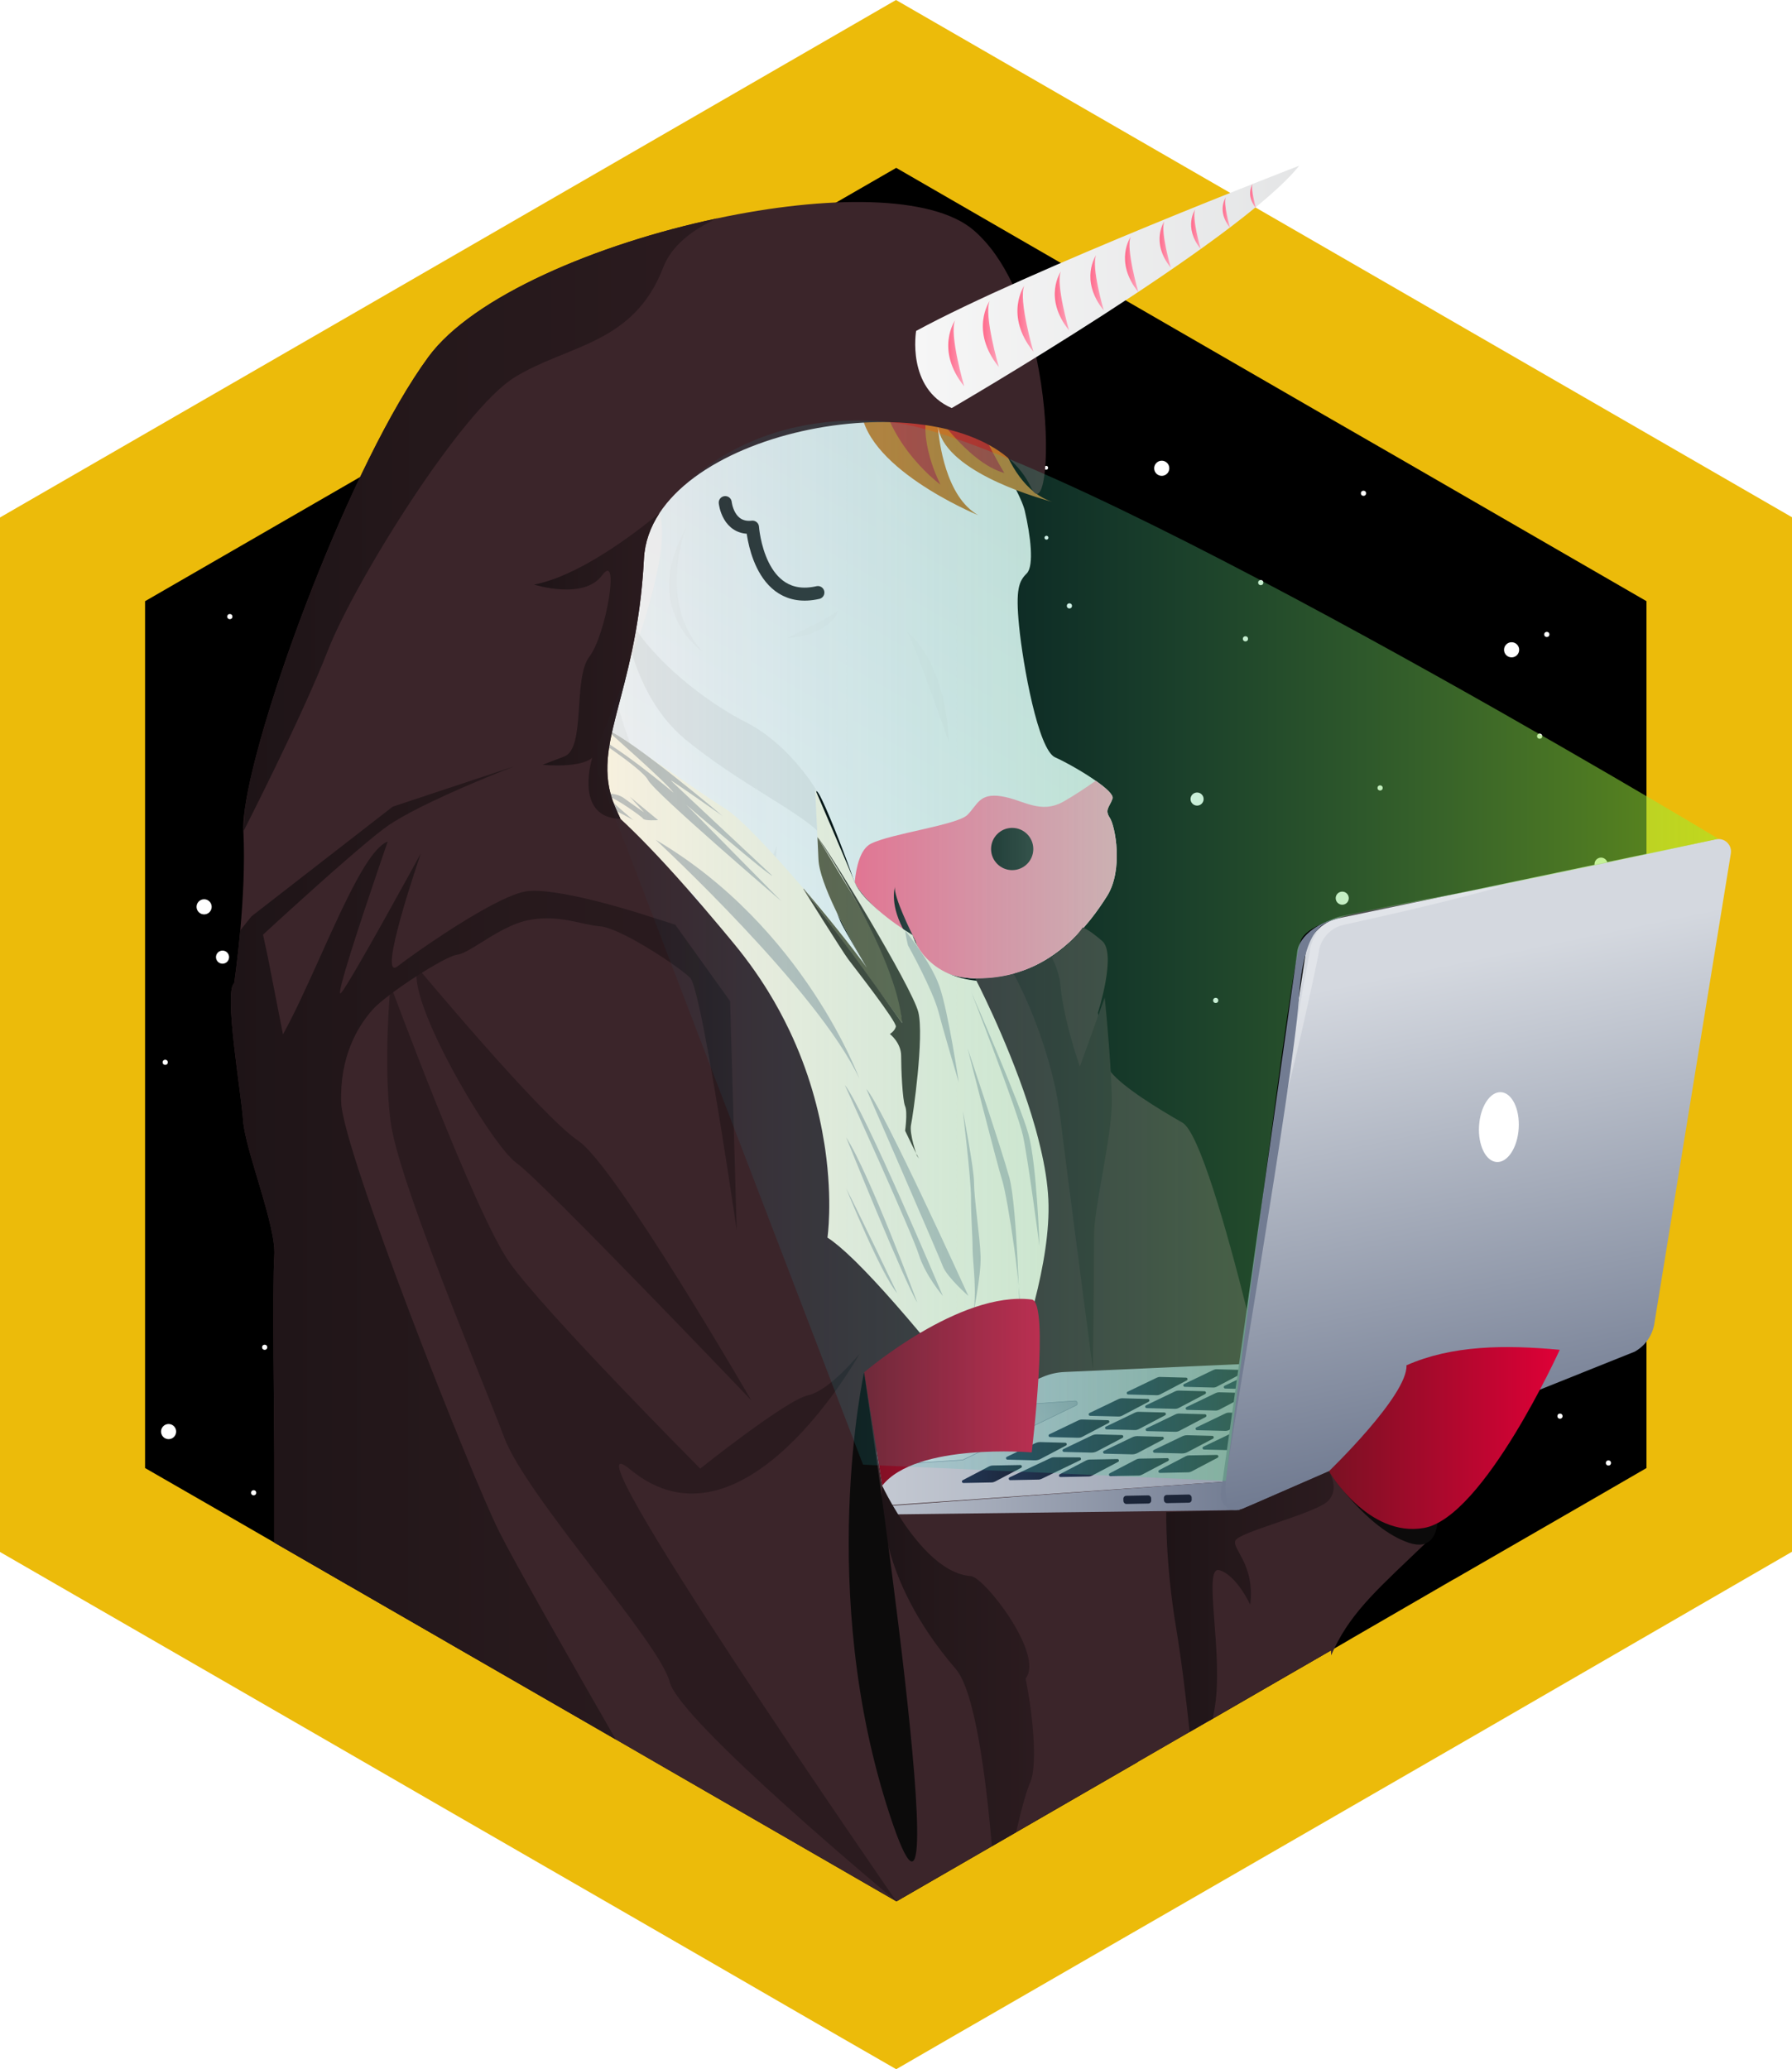 <?xml version="1.0" encoding="UTF-8"?>
<svg xmlns="http://www.w3.org/2000/svg" width="826.4" height="954.1" xmlns:xlink="http://www.w3.org/1999/xlink" viewBox="0 0 826.4 954.1">
  <defs>
    <style>
      .cls-1 {
        fill: url(#linear-gradient-14);
        stroke: #727c92;
        stroke-miterlimit: 10;
        stroke-width: .21px;
      }

      .cls-2 {
        fill: url(#linear-gradient);
      }

      .cls-2, .cls-3, .cls-4, .cls-5, .cls-6, .cls-7, .cls-8, .cls-9, .cls-10, .cls-11, .cls-12, .cls-13, .cls-14, .cls-15, .cls-16, .cls-17, .cls-18, .cls-19, .cls-20, .cls-21, .cls-22, .cls-23, .cls-24, .cls-25, .cls-26, .cls-27, .cls-28, .cls-29, .cls-30, .cls-31, .cls-32, .cls-33, .cls-34, .cls-35, .cls-36, .cls-37, .cls-38, .cls-39, .cls-40, .cls-41, .cls-42, .cls-43, .cls-44, .cls-45, .cls-46, .cls-47, .cls-48, .cls-49, .cls-50, .cls-51, .cls-52, .cls-53, .cls-54, .cls-55, .cls-56, .cls-57, .cls-58, .cls-59, .cls-60, .cls-61, .cls-62, .cls-63, .cls-64, .cls-65, .cls-66, .cls-67, .cls-68, .cls-69, .cls-70, .cls-71, .cls-72, .cls-73, .cls-74, .cls-75 {
        stroke-width: 0px;
      }

      .cls-3 {
        filter: url(#outer-glow-1);
      }

      .cls-3, .cls-72 {
        fill: #fff;
      }

      .cls-4 {
        fill: url(#linear-gradient-38);
      }

      .cls-5 {
        fill: url(#linear-gradient-33);
      }

      .cls-6 {
        fill: url(#linear-gradient-29);
      }

      .cls-7 {
        fill: url(#linear-gradient-32);
      }

      .cls-8 {
        fill: url(#linear-gradient-30);
      }

      .cls-9 {
        fill: url(#linear-gradient-31);
      }

      .cls-10 {
        fill: url(#linear-gradient-36);
      }

      .cls-11 {
        fill: url(#linear-gradient-39);
      }

      .cls-12 {
        fill: url(#linear-gradient-34);
      }

      .cls-13 {
        fill: url(#linear-gradient-37);
      }

      .cls-14 {
        fill: url(#linear-gradient-35);
      }

      .cls-15 {
        fill: url(#linear-gradient-28);
      }

      .cls-16 {
        fill: url(#linear-gradient-25);
      }

      .cls-17 {
        fill: url(#linear-gradient-11);
      }

      .cls-18 {
        fill: url(#linear-gradient-12);
      }

      .cls-19 {
        fill: url(#linear-gradient-13);
      }

      .cls-20 {
        fill: url(#linear-gradient-10);
      }

      .cls-21 {
        fill: url(#linear-gradient-17);
      }

      .cls-22 {
        fill: url(#linear-gradient-16);
      }

      .cls-23 {
        fill: url(#linear-gradient-19);
      }

      .cls-24 {
        fill: url(#linear-gradient-15);
      }

      .cls-25 {
        fill: url(#linear-gradient-23);
      }

      .cls-26 {
        fill: url(#linear-gradient-21);
      }

      .cls-27 {
        fill: url(#linear-gradient-18);
      }

      .cls-28 {
        fill: url(#linear-gradient-22);
      }

      .cls-29 {
        fill: url(#linear-gradient-20);
      }

      .cls-30 {
        fill: url(#linear-gradient-27);
      }

      .cls-31 {
        fill: url(#linear-gradient-24);
      }

      .cls-32 {
        fill: url(#linear-gradient-26);
      }

      .cls-33 {
        fill: url(#linear-gradient-45);
      }

      .cls-34 {
        fill: url(#linear-gradient-46);
      }

      .cls-35 {
        fill: url(#linear-gradient-44);
      }

      .cls-36 {
        fill: url(#linear-gradient-48);
      }

      .cls-37 {
        fill: url(#linear-gradient-49);
      }

      .cls-38 {
        fill: url(#linear-gradient-47);
      }

      .cls-39 {
        fill: url(#linear-gradient-42);
      }

      .cls-40 {
        fill: url(#linear-gradient-43);
      }

      .cls-41 {
        fill: url(#linear-gradient-40);
      }

      .cls-42 {
        fill: url(#linear-gradient-41);
      }

      .cls-43 {
        fill: url(#linear-gradient-59);
      }

      .cls-44 {
        fill: url(#linear-gradient-57);
      }

      .cls-45 {
        fill: url(#linear-gradient-58);
      }

      .cls-46 {
        fill: url(#linear-gradient-55);
      }

      .cls-47 {
        fill: url(#linear-gradient-56);
      }

      .cls-48 {
        fill: url(#linear-gradient-53);
      }

      .cls-49 {
        fill: url(#linear-gradient-51);
      }

      .cls-50 {
        fill: url(#linear-gradient-52);
      }

      .cls-51 {
        fill: url(#linear-gradient-50);
      }

      .cls-52 {
        fill: url(#linear-gradient-54);
      }

      .cls-53 {
        fill: #151c2b;
        mix-blend-mode: overlay;
      }

      .cls-76 {
        opacity: .3;
      }

      .cls-54 {
        fill: url(#linear-gradient-4);
      }

      .cls-55 {
        fill: url(#linear-gradient-2);
      }

      .cls-56 {
        fill: url(#linear-gradient-3);
      }

      .cls-57 {
        fill: url(#linear-gradient-8);
      }

      .cls-58 {
        fill: url(#linear-gradient-9);
      }

      .cls-59 {
        fill: url(#linear-gradient-7);
      }

      .cls-60 {
        fill: url(#linear-gradient-5);
      }

      .cls-61 {
        fill: url(#linear-gradient-6);
      }

      .cls-77 {
        isolation: isolate;
      }

      .cls-63 {
        fill: #f9f1de;
      }

      .cls-64 {
        fill: #727c92;
      }

      .cls-65 {
        fill: #2b1b1f;
      }

      .cls-66 {
        fill: #635c42;
      }

      .cls-67 {
        fill: #3b252a;
      }

      .cls-68 {
        fill: #1c2538;
      }

      .cls-69 {
        fill: #423a2c;
      }

      .cls-70 {
        fill: #0c0b0b;
      }

      .cls-71 {
        fill: #bfbfba;
      }

      .cls-73 {
        fill: #e8e8e8;
      }

      .cls-74 {
        fill: #e2e2e2;
      }

      .cls-75 {
        fill: #ecbb0a;
      }

      .cls-78 {
        fill: none;
        stroke: #303030;
        stroke-linecap: round;
        stroke-linejoin: round;
        stroke-width: 6px;
      }
    </style>
    <linearGradient id="linear-gradient" x1="285.33" y1="495.4" x2="460.18" y2="192.55" gradientUnits="userSpaceOnUse">
      <stop offset="0" stop-color="#f6f6f6"/>
      <stop offset="1" stop-color="#e4e5e6"/>
    </linearGradient>
    <linearGradient id="linear-gradient-2" x1="394.15" y1="405.59" x2="515.02" y2="405.59" gradientUnits="userSpaceOnUse">
      <stop offset="0" stop-color="#ff6a8b"/>
      <stop offset="1" stop-color="#fca7be"/>
    </linearGradient>
    <linearGradient id="linear-gradient-3" x1="457.05" y1="391.47" x2="476.52" y2="391.47" gradientUnits="userSpaceOnUse">
      <stop offset="0" stop-color="#1b1b1b"/>
      <stop offset="1" stop-color="#303030"/>
    </linearGradient>
    <linearGradient id="linear-gradient-4" x1="412.23" y1="421.15" x2="421.99" y2="421.15" xlink:href="#linear-gradient-3"/>
    <linearGradient id="linear-gradient-5" x1="116.44" y1="365.61" x2="485.29" y2="365.61" gradientUnits="userSpaceOnUse">
      <stop offset="0" stop-color="#ff9733"/>
      <stop offset="1" stop-color="#b77027"/>
    </linearGradient>
    <linearGradient id="linear-gradient-6" x1="244.25" y1="163.74" x2="463.13" y2="163.74" gradientUnits="userSpaceOnUse">
      <stop offset="0" stop-color="#ff5046"/>
      <stop offset="1" stop-color="#a53530"/>
    </linearGradient>
    <linearGradient id="linear-gradient-7" x1="266.26" y1="554.65" x2="484.44" y2="554.65" gradientUnits="userSpaceOnUse">
      <stop offset="0" stop-color="#d27dd7"/>
      <stop offset="1" stop-color="#966490"/>
    </linearGradient>
    <linearGradient id="linear-gradient-8" x1="161.63" y1="533.16" x2="371.68" y2="533.16" gradientUnits="userSpaceOnUse">
      <stop offset="0" stop-color="#366189"/>
      <stop offset="1" stop-color="#274a6a"/>
    </linearGradient>
    <linearGradient id="linear-gradient-9" x1="116.44" y1="467.56" x2="293.08" y2="467.56" gradientUnits="userSpaceOnUse">
      <stop offset="0" stop-color="#8ffbd6"/>
      <stop offset="1" stop-color="#65a29c"/>
    </linearGradient>
    <linearGradient id="linear-gradient-10" x1="117.93" y1="378.71" x2="237.14" y2="378.71" gradientUnits="userSpaceOnUse">
      <stop offset="0" stop-color="#74eb5b"/>
      <stop offset="1" stop-color="#70a546"/>
    </linearGradient>
    <linearGradient id="linear-gradient-11" x1="116.9" y1="262" x2="378.49" y2="262" gradientUnits="userSpaceOnUse">
      <stop offset="0" stop-color="#feed42"/>
      <stop offset="1" stop-color="#d6a53a"/>
    </linearGradient>
    <linearGradient id="linear-gradient-12" x1="342.36" y1="660.48" x2="719.3" y2="660.48" gradientUnits="userSpaceOnUse">
      <stop offset="0" stop-color="#d4d8df"/>
      <stop offset="1" stop-color="#727c92"/>
    </linearGradient>
    <linearGradient id="linear-gradient-13" x1="343.96" y1="690.94" x2="571.72" y2="690.94" xlink:href="#linear-gradient-12"/>
    <linearGradient id="linear-gradient-14" x1="520.65" y1="620.91" x2="427.47" y2="673.68" gradientUnits="userSpaceOnUse">
      <stop offset="0" stop-color="#727c92"/>
      <stop offset="1" stop-color="#d4d8df"/>
    </linearGradient>
    <linearGradient id="linear-gradient-15" x1="444.52" y1="681.21" x2="471.8" y2="681.21" gradientTransform="translate(36.06 -55.99) rotate(2.91) scale(1 1.05)" gradientUnits="userSpaceOnUse">
      <stop offset="0" stop-color="#223654"/>
      <stop offset="1" stop-color="#1c2538"/>
    </linearGradient>
    <linearGradient id="linear-gradient-16" x1="464.29" y1="670.19" x2="491.95" y2="670.19" xlink:href="#linear-gradient-15"/>
    <linearGradient id="linear-gradient-17" x1="483.37" y1="659.32" x2="511.03" y2="659.32" xlink:href="#linear-gradient-15"/>
    <linearGradient id="linear-gradient-18" x1="501.33" y1="649.08" x2="528.99" y2="649.08" xlink:href="#linear-gradient-15"/>
    <linearGradient id="linear-gradient-19" x1="518.38" y1="638.86" x2="546.04" y2="638.86" xlink:href="#linear-gradient-15"/>
    <linearGradient id="linear-gradient-20" x1="466.02" y1="677.73" x2="498.85" y2="677.73" xlink:href="#linear-gradient-15"/>
    <linearGradient id="linear-gradient-21" x1="490.14" y1="665.53" x2="517.81" y2="665.53" xlink:href="#linear-gradient-15"/>
    <linearGradient id="linear-gradient-22" x1="509.23" y1="654.67" x2="536.89" y2="654.67" xlink:href="#linear-gradient-15"/>
    <linearGradient id="linear-gradient-23" x1="527.18" y1="644.43" x2="554.85" y2="644.43" xlink:href="#linear-gradient-15"/>
    <linearGradient id="linear-gradient-24" x1="544.23" y1="634.21" x2="571.9" y2="634.21" xlink:href="#linear-gradient-15"/>
    <linearGradient id="linear-gradient-25" x1="489.08" y1="676.42" x2="516.35" y2="676.42" xlink:href="#linear-gradient-15"/>
    <linearGradient id="linear-gradient-26" x1="508.85" y1="665.39" x2="536.51" y2="665.39" xlink:href="#linear-gradient-15"/>
    <linearGradient id="linear-gradient-27" x1="527.93" y1="654.52" x2="555.59" y2="654.52" xlink:href="#linear-gradient-15"/>
    <linearGradient id="linear-gradient-28" x1="545.88" y1="644.29" x2="573.55" y2="644.29" xlink:href="#linear-gradient-15"/>
    <linearGradient id="linear-gradient-29" x1="562.93" y1="634.06" x2="590.6" y2="634.06" xlink:href="#linear-gradient-15"/>
    <linearGradient id="linear-gradient-30" x1="512.06" y1="674.91" x2="539.33" y2="674.91" xlink:href="#linear-gradient-15"/>
    <linearGradient id="linear-gradient-31" x1="531.82" y1="663.88" x2="559.49" y2="663.88" xlink:href="#linear-gradient-15"/>
    <linearGradient id="linear-gradient-32" x1="550.91" y1="653.01" x2="578.57" y2="653.01" xlink:href="#linear-gradient-15"/>
    <linearGradient id="linear-gradient-33" x1="568.86" y1="642.77" x2="596.52" y2="642.77" xlink:href="#linear-gradient-15"/>
    <linearGradient id="linear-gradient-34" x1="585.91" y1="632.55" x2="613.58" y2="632.55" xlink:href="#linear-gradient-15"/>
    <linearGradient id="linear-gradient-35" x1="534.8" y1="672.38" x2="562.07" y2="672.38" xlink:href="#linear-gradient-15"/>
    <linearGradient id="linear-gradient-36" x1="554.56" y1="661.35" x2="582.22" y2="661.35" xlink:href="#linear-gradient-15"/>
    <linearGradient id="linear-gradient-37" x1="573.65" y1="650.48" x2="601.31" y2="650.48" xlink:href="#linear-gradient-15"/>
    <linearGradient id="linear-gradient-38" x1="591.6" y1="640.25" x2="619.26" y2="640.25" xlink:href="#linear-gradient-15"/>
    <linearGradient id="linear-gradient-39" x1="608.65" y1="630.02" x2="636.31" y2="630.02" xlink:href="#linear-gradient-15"/>
    <linearGradient id="linear-gradient-40" x1="9854.56" y1="661.23" x2="9880.41" y2="438.21" gradientTransform="translate(10464.14 -865.8) rotate(174.92) scale(1 -1)" xlink:href="#linear-gradient-14"/>
    <filter id="outer-glow-1" filterUnits="userSpaceOnUse">
      <feOffset dx="0" dy="0"/>
      <feGaussianBlur result="blur" stdDeviation=".85"/>
      <feFlood flood-color="#fffefd" flood-opacity=".75"/>
      <feComposite in2="blur" operator="in"/>
      <feComposite in="SourceGraphic"/>
    </filter>
    <linearGradient id="linear-gradient-41" x1="398.47" y1="641.96" x2="479.49" y2="641.96" gradientUnits="userSpaceOnUse">
      <stop offset="0" stop-color="#7a1123"/>
      <stop offset="1" stop-color="#df0037"/>
    </linearGradient>
    <linearGradient id="linear-gradient-42" x1="612.82" y1="663.06" x2="719.3" y2="663.06" xlink:href="#linear-gradient-41"/>
    <linearGradient id="linear-gradient-43" x1="406.55" y1="768.15" x2="476.84" y2="768.15" gradientUnits="userSpaceOnUse">
      <stop offset="0" stop-color="#1e1417"/>
      <stop offset=".4" stop-color="#25181b"/>
      <stop offset="1" stop-color="#2b1b1f"/>
    </linearGradient>
    <linearGradient id="linear-gradient-44" x1="106.44" y1="577.7" x2="339.77" y2="577.7" xlink:href="#linear-gradient-43"/>
    <linearGradient id="linear-gradient-45" x1="537.83" y1="738.49" x2="615.04" y2="738.49" xlink:href="#linear-gradient-43"/>
    <linearGradient id="linear-gradient-46" x1="112.24" y1="242.03" x2="330.72" y2="242.03" xlink:href="#linear-gradient-43"/>
    <linearGradient id="linear-gradient-47" x1="246.32" y1="307.12" x2="304.06" y2="307.12" xlink:href="#linear-gradient-43"/>
    <linearGradient id="linear-gradient-48" x1="422.06" y1="132.28" x2="599.16" y2="132.28" xlink:href="#linear-gradient"/>
    <linearGradient id="linear-gradient-49" x1="437.3" y1="162.9" x2="444.68" y2="162.9" xlink:href="#linear-gradient-2"/>
    <linearGradient id="linear-gradient-50" x1="453.25" y1="153.98" x2="460.63" y2="153.98" xlink:href="#linear-gradient-2"/>
    <linearGradient id="linear-gradient-51" x1="469.21" y1="146.94" x2="476.58" y2="146.94" xlink:href="#linear-gradient-2"/>
    <linearGradient id="linear-gradient-52" x1="486.43" y1="138.73" x2="493.01" y2="138.73" xlink:href="#linear-gradient-2"/>
    <linearGradient id="linear-gradient-53" x1="502.85" y1="130.39" x2="509.02" y2="130.39" xlink:href="#linear-gradient-2"/>
    <linearGradient id="linear-gradient-54" x1="518.8" y1="121.94" x2="524.98" y2="121.94" xlink:href="#linear-gradient-2"/>
    <linearGradient id="linear-gradient-55" x1="534.75" y1="112.72" x2="539.95" y2="112.72" xlink:href="#linear-gradient-2"/>
    <linearGradient id="linear-gradient-56" x1="549.3" y1="105.65" x2="553.73" y2="105.65" xlink:href="#linear-gradient-2"/>
    <linearGradient id="linear-gradient-57" x1="563.85" y1="97.99" x2="567.26" y2="97.99" xlink:href="#linear-gradient-2"/>
    <linearGradient id="linear-gradient-58" x1="576.51" y1="90.41" x2="579.24" y2="90.41" xlink:href="#linear-gradient-2"/>
    <linearGradient id="linear-gradient-59" x1="273.12" y1="438.38" x2="792.41" y2="438.38" gradientUnits="userSpaceOnUse">
      <stop offset="0" stop-color="#02adef" stop-opacity="0"/>
      <stop offset="1" stop-color="#a3ea2a" stop-opacity=".6"/>
    </linearGradient>
  </defs>
  <g class="cls-77">
    <g id="badge">
      <g id="Layer_1" data-name="Layer 1">
        <g id="Layer_4" data-name="Layer 4">
          <polygon class="cls-62" points="426.55 45.7 35.15 250.9 35.15 676.7 417.55 906.7 791.25 686.3 782.25 257.9 426.55 45.7"/>
        </g>
      </g>
      <path class="cls-75" d="M652.8,738.4c1.2,2.3,2.2,3.6,2.9,4.4,5.1-2.8,10.3-9.1,12.7-12.1.7-.8,1.3-1.7,2-2.5l-17.6,10.2ZM518.3,821.9c-.8,1.3-1.7,2.7-2.5,4.1,3,1,5.6,3.3,6.9,6.5.7,1.5,1,3.1,1,4.7,3.6-5.8,7.8-11,12.9-15.8,7.4-8.7,14.3-18.5,20.9-28l-32.9,19c-2,3-4.2,6.1-6.3,9.5ZM305.9,814.8l-32.8-19c6.1,8.7,12.4,17.6,19.2,25.5,2.7,2.5,5.2,5.2,7.4,8l6.2,3.7c.1-.2.2-.4.2-.6,1.3-3.1,3.9-5.4,6.9-6.5-.8-1.4-1.6-2.8-2.5-4.1-1.5-2.4-3-4.7-4.6-7ZM173.3,742.9c.6-.7,1.3-1.7,2.2-3.3l-14.8-8.5c2.5,2.9,7.7,9.1,12.6,11.8ZM664.6,145.1l-5.5-3.2L413.2,0l-244.1,141-5.2,3L0,238.6v477l148.9,85.9,62.5,36.1,77.7,44.8,37.6,21.7,31.3,18.1,30.1,17.4,25.2,14.5,26.1-15.1,31.4-18.1,31.7-18.3,38-21.9,79.4-45.8,61.5-35.5,145-83.9V238.5l-161.8-93.4ZM652.8,738.4l-29.2,16.9-2.7,1.6-63.2,36.5-32.9,19-109.1,63-1.9,1.1-.4.2-107.3-61.9-32.8-19-65.9-37.9-2.7-1.6-29.2-16.8-14.8-8.5-62-35.8-31.8-18.3v-399.7l113.8-65.7,36.3-20.9,196.3-113.2,197.9,114.3,36.3,20.9,111.8,64.6v399.7l-27.3,15.8-61.7,35.6-17.5,10.1ZM160.8,731c2.5,3,7.6,9.2,12.5,11.8.6-.7,1.3-1.7,2.2-3.3l-14.7-8.5ZM310.6,821.9c-1.6-2.5-3.1-4.8-4.7-7.1l-32.8-19c6.1,8.7,12.4,17.6,19.2,25.5,2.7,2.5,5.2,5.2,7.4,8l6.2,3.7c.1-.2.2-.4.2-.6,1.3-3.1,3.9-5.4,6.9-6.5-.7-1.3-1.6-2.7-2.4-4ZM524.7,812.4c-2.1,3-4.2,6.2-6.4,9.5-.8,1.3-1.7,2.7-2.5,4.1,3,1,5.6,3.3,6.9,6.5.7,1.5,1,3.1,1,4.7,3.6-5.8,7.8-11,12.9-15.8,7.4-8.7,14.3-18.5,20.9-28l-32.8,19ZM652.8,738.4c1.2,2.3,2.2,3.6,2.9,4.4,5.1-2.8,10.3-9.1,12.7-12.1.7-.8,1.3-1.7,2-2.5l-17.6,10.2Z"/>
      <circle class="cls-72" cx="535.75" cy="215.92" r="3.49"/>
      <circle class="cls-72" cx="697.09" cy="299.62" r="3.49"/>
      <circle class="cls-72" cx="77.75" cy="660.09" r="3.49"/>
      <circle class="cls-72" cx="552.05" cy="368.44" r="3.02"/>
      <circle class="cls-72" cx="618.99" cy="414.14" r="3.02"/>
      <circle class="cls-72" cx="639.39" cy="683.97" r="3.02"/>
      <circle class="cls-72" cx="738.34" cy="398.45" r="3.02"/>
      <circle class="cls-72" cx="102.62" cy="441.33" r="3.02"/>
      <circle class="cls-72" cx="94.13" cy="418.13" r="3.49"/>
      <circle class="cls-72" cx="493.17" cy="279.37" r="1.19"/>
      <circle class="cls-72" cx="719.4" cy="652.98" r="1.19"/>
      <circle class="cls-72" cx="710.03" cy="339.45" r="1.19"/>
      <circle class="cls-72" cx="581.4" cy="268.63" r="1.19"/>
      <circle class="cls-72" cx="481.32" cy="134.89" r="1.19"/>
      <circle class="cls-72" cx="636.45" cy="363.31" r="1.19"/>
      <circle class="cls-72" cx="628.78" cy="227.45" r="1.19"/>
      <circle class="cls-72" cx="76.19" cy="489.82" r="1.19"/>
      <circle class="cls-72" cx="713.33" cy="292.54" r="1.19"/>
      <circle class="cls-72" cx="574.35" cy="294.56" r="1.19"/>
      <circle class="cls-72" cx="105.99" cy="284.31" r="1.19"/>
      <circle class="cls-72" cx="116.97" cy="688.3" r="1.19"/>
      <circle class="cls-72" cx="560.64" cy="461.29" r="1.19"/>
      <circle class="cls-72" cx="741.74" cy="674.56" r="1.19"/>
      <circle class="cls-72" cx="122.06" cy="621.22" r="1.19"/>
      <circle class="cls-72" cx="482.59" cy="247.94" r=".89"/>
      <circle class="cls-72" cx="482.46" cy="215.7" r=".89"/>
    </g>
    <g id="unicorn">
      <g>
        <path class="cls-2" d="M510.53,413.16c-7.6,12.03-26.46,38.89-60.78,37.99-24.06-.64-27.57-17.54-27.57-17.54,0,0-22.19-15.41-27.86-26.51-.06-.13-.12-.24-.17-.35-.3-.62-.55-1.22-.75-1.82-2.74-8.22-10.09-27.31-14.21-35.89-.35-.72-.67-1.36-.96-1.92-.01-.02-.02-.04-.04-.07-.4-.75-.75-1.34-1.05-1.74-.01-.02-.02-.05-.04-.07-.44-.58-.72-.69-.8-.2-.25,1.52.51,9.53,1.96,19.44,2.17,14.86,5.89,34,10.07,41.97,6.97,13.3,53.19,86.74,51.92,106.37,0,0-151.95,12.03-203.23-94.34-51.29-106.36-12.67-143.72-12.67-143.72,0,0,63.34-104.67,83.58-115.23,14.56-7.59,36.72-13.93,36.72-13.93,0,0,47.45-8.83,72.81,2.54,25.35,11.36,52.52,56.05,55.14,67.42,2.63,11.36,4.38,25.35.88,28.85s-5.25,6.99-3.5,24.48c1.75,17.48,8.74,56.83,16.61,60.32,4.41,1.96,12.6,6.5,18.71,10.79,4.8,3.35,8.32,6.54,7.76,8.21-1.27,3.79-3.8,5.06-1.27,8.86,2.54,3.8,6.34,24.06-1.26,36.09Z"/>
        <g>
          <path class="cls-74" d="M378.26,384.48c-8.79-9.89-37.14-23.01-62.06-43.44-28.87-23.67-30.02-68.72-30.02-68.72.57,18.48,30.6,46.78,57.74,60.64,17.3,8.83,28.76,25.12,33.18,32.28-.44-.58-.72-.69-.8-.2-.25,1.52.51,9.53,1.96,19.44Z"/>
          <path class="cls-73" d="M319.75,439.94s29.68-24.95,38.44-49.91c0,0,1.35,36.42-38.44,49.91Z"/>
          <path class="cls-73" d="M298.56,453.94s35.03.73,62.03-26.27c0,0-17.52,35.76-62.03,26.27Z"/>
          <path class="cls-73" d="M274.23,286.42s13.96,56.49,22.85,71.72c0,0-31.73-20.31-22.85-71.72Z"/>
          <path class="cls-73" d="M316.43,243.38s-13.75,33.69,7.56,57.07c0,0-28.88-19.25-7.56-57.07Z"/>
          <path class="cls-73" d="M418.11,291.08s17.69,12.2,19.52,51.23c0,0-17.08-48.79-19.52-51.23Z"/>
          <path class="cls-73" d="M363.19,294.17s19.5-9.41,23.53-12.77c0,0-3.36,11.43-23.53,12.77Z"/>
          <path class="cls-73" d="M403.38,215.23s9.86,23.66,19.72,28.27c0,0-18.41-1.97-19.72-28.27Z"/>
        </g>
        <g>
          <path class="cls-55" d="M510.53,413.16c-7.6,12.03-26.46,38.89-60.78,37.99-14.24-.38-21.28-6.45-24.66-11.35-1.7-2.47-2.47-4.64-2.76-5.63h0c-.11-.36-.15-.56-.15-.56,0,0-.06-.04-.19-.14-.54-.37-2.22-1.56-4.51-3.31-6.84-5.17-19.14-15.2-23.16-23.06-.06-.13-.12-.24-.17-.35.71-7.22,2.63-15.31,7.49-17.74,9.37-4.68,39.81-8.59,44.5-13.27,4.68-4.68,5.46-10.15,15.61-8.59s17.95,8.59,28.88,2.35c5.3-3.04,10.61-6.62,14.67-9.5,4.8,3.35,8.32,6.54,7.76,8.21-1.27,3.79-3.8,5.06-1.27,8.86,2.54,3.8,6.34,24.06-1.26,36.09Z"/>
          <circle class="cls-56" cx="466.78" cy="391.47" r="9.74"/>
          <path class="cls-54" d="M420.86,431.17l1.13,2.3c-.54-.37-2.22-1.56-4.51-3.31-7.22-12.47-4.99-20.49-4.72-21.33-1.03,4.08,8.1,22.34,8.1,22.34Z"/>
        </g>
        <path class="cls-78" d="M334.45,231.75s1.26,12.57,12.57,11.31c0,0,2.51,36.44,30.16,30.16"/>
        <g>
          <path class="cls-60" d="M484.44,516.42s-26.77,109.91-178.88,108.73c-2.77-.02-5.48-.08-8.14-.19-1.19-.05-2.38-.1-3.55-.16-1.1-.05-2.18-.12-3.26-.19-.27-.02-.55-.03-.82-.05l-2.04-.15c-.49-.04-.98-.07-1.46-.12-.91-.07-1.81-.15-2.71-.24-.86-.08-1.71-.17-2.55-.25-.07-.01-.15-.02-.22-.03-.85-.09-1.7-.19-2.54-.28-.03-.01-.05-.01-.07-.01-.87-.11-1.74-.22-2.6-.33-4.33-.57-8.5-1.26-12.51-2.05-.8-.16-1.6-.32-2.39-.49-.79-.16-1.57-.34-2.35-.51-.77-.18-1.54-.35-2.31-.54-.76-.18-1.52-.37-2.27-.56-.76-.19-1.5-.39-2.24-.59-.74-.19-1.48-.4-2.2-.6-1.46-.42-2.89-.85-4.3-1.29-.71-.22-1.41-.45-2.1-.68-3.46-1.14-6.77-2.38-9.95-3.7-1.81-.75-3.58-1.53-5.31-2.34-.69-.32-1.37-.64-2.04-.97-.59-.29-1.17-.58-1.75-.87-1.17-.59-2.31-1.19-3.42-1.8-.56-.31-1.11-.62-1.66-.93-.51-.29-1.03-.59-1.54-.89-1.12-.65-2.21-1.31-3.28-1.99-1.02-.65-2.03-1.3-3.01-1.97-.55-.36-1.09-.73-1.61-1.1-.44-.32-.88-.63-1.31-.94-1.44-1.03-2.83-2.09-4.17-3.16-.89-.71-1.77-1.43-2.63-2.16-.43-.36-.86-.73-1.28-1.1-2.1-1.84-4.09-3.73-5.97-5.64-.02-.02-.03-.03-.04-.04-.73-.76-1.45-1.52-2.16-2.28-.36-.39-.71-.78-1.06-1.17-.35-.39-.7-.79-1.04-1.18-.68-.79-1.35-1.58-2-2.37-.33-.4-.65-.8-.97-1.2-1.27-1.6-2.48-3.21-3.62-4.83-.29-.4-.57-.81-.85-1.21-.56-.82-1.1-1.63-1.63-2.45-.26-.41-.52-.81-.78-1.22-.52-.82-1.02-1.64-1.5-2.46-.24-.41-.48-.82-.72-1.23-.41-.72-.81-1.44-1.21-2.16-1.91-3.51-3.58-7-5.03-10.45-.27-.64-.54-1.29-.79-1.93-.04-.1-.08-.2-.12-.3-.3-.75-.58-1.49-.86-2.22-.3-.8-.59-1.59-.86-2.38-.13-.36-.26-.73-.38-1.09-1.35-3.95-2.43-7.79-3.29-11.43-.26-1.09-.5-2.15-.72-3.21-.37-1.75-.69-3.44-.97-5.08-.11-.66-.22-1.3-.32-1.94-.19-1.27-.37-2.5-.51-3.68-.04-.29-.07-.59-.11-.88-.31-2.61-.51-4.98-.63-7.06-.02-.23-.03-.46-.04-.68,0-.03,0-.07,0-.1-.02-.34-.03-.67-.05-.99-.02-.55-.04-1.07-.05-1.56-.01-.27-.02-.53-.03-.78-.06-2.93.02-4.78.05-5.26v-.12s-27.11,18.87-28.29,38.91c-1.15,19.58,8.94,33.54,9.41,34.18-.91-.85-34.04-32.19-24.74-58.94,6.95-19.98,16.46-64.93,20.98-87.2,1.62-7.96,2.6-13.02,2.6-13.02,0,0-.52.87-1.4,2.41-.16.28-.34.58-.52.9-.84,1.48-1.9,3.39-3.1,5.62-.24.45-.49.91-.74,1.38-.27.52-.55,1.04-.83,1.58-.14.27-.28.54-.43.82-1,1.93-2.05,4.01-3.11,6.19-.3.62-.61,1.25-.91,1.89-.52,1.09-1.04,2.21-1.55,3.34-.33.72-.65,1.45-.97,2.18-.48,1.09-.95,2.19-1.41,3.29-.15.37-.3.74-.45,1.11-.15.37-.3.73-.44,1.1-.59,1.47-1.15,2.95-1.66,4.41-.13.37-.26.73-.38,1.09-.96,2.78-1.76,5.5-2.33,8.06-.05.22-.1.44-.15.66-.08.38-.16.76-.22,1.14-.06.29-.11.59-.16.88-.05.29-.09.58-.13.86-.05.34-.1.67-.13,1-.03.2-.05.4-.06.6-.04.26-.06.52-.07.78-.01.08-.02.15-.02.22-.02.24-.03.48-.03.71-.01.28-.02.56-.02.84v-.04s-.04-.15-.06-.29c-.02-.12-.05-.27-.08-.46-.07-.4-.16-.95-.27-1.64-.04-.28-.09-.59-.14-.93-.07-.5-.15-1.05-.23-1.65-.06-.39-.11-.81-.17-1.24-.09-.74-.19-1.55-.29-2.41-.05-.4-.1-.81-.14-1.24-.12-1.06-.23-2.18-.34-3.37-.03-.3-.06-.6-.08-.91-.67-7.62-1.08-17.47-.23-27.43.08-1,.18-2,.29-3,.51-4.49,1.28-8.96,2.43-13.22.26-.94.53-1.88.82-2.8.44-1.38.92-2.73,1.45-4.05.35-.88.73-1.74,1.12-2.58,1.19-2.53,2.57-4.89,4.17-7.03,14-18.66,23.56-49.14,26.95-61.04.83-2.94,1.29-4.75,1.34-4.97-.66.72-18.21,19.85-33.46,27.1-.02.01-.05.02-.07.03-2.26,1.07-4.46,1.88-6.55,2.33,0,0,0-.02.03-.05.01-.02.03-.04.04-.06,2.02-2.63,40.62-53.53,52.99-81.25,5.31-11.9,17.29-24.35,29.45-34.82.03-.03.07-.07.11-.1,16.01-13.75,32.27-24.06,33.97-25.13.04-.03.09-.06.13-.08-.9.25-29.59,8.38-37.72,16.5,0,0-1.37-29.7,29.48-44.81,18.34-8.98,42.8-20.62,57.39-29.57,9.95-6.11,15.3-10.97,11-12.88-8.07-3.58-32.54,9.21-43.77,15.53-.02.01-.03.02-.05.03-1.41.8-2.61,1.49-3.54,2.03,1.44-.87,3.54-2.14,6.07-3.71.06-.03.11-.07.17-.11,12.23-7.58,34.37-21.96,42.48-31.46,9.82-11.51,34-23.43,58.87-21.24,11.68,1.02,23.5,5.15,34.07,13.91,0,0,23.14,2.01,32.98-9.31-3.53,4.95-11.82,18.77,3.56,21.49,18.82,3.32,29.9,24.36,29.9,35.43s6.23,55.74,30.78,63.58c-10.35-2.81-50.4-14.96-52.81-35.1.55,7.19,3.54,32.7,18.66,41.26-1.64-.67-54.21-22.58-54.21-50.92,0-10.48-7.58-16.28-18.44-18.41-6.97-1.37-15.29-1.23-23.81.15-14.64,2.35-29.89,8.34-39.96,16.58-25.05,20.5-35.31,34.17-48.97,55.81-7.51,11.9-18.83,31.03-28.61,48.31-.33.57-.64,1.13-.96,1.69-7.61,13.47-14.17,25.61-17.13,32.01-1.49,3.22-2.82,6.83-3.89,10.75h0c-1.73,6.33-2.78,13.48-2.78,21.2,0,.58.01,1.16.02,1.75,0,.45.02.89.04,1.34.01.44.03.89.06,1.34.02.5.05,1.01.09,1.51,0,.05,0,.1,0,.15.05.66.1,1.33.17,2,.05.57.11,1.14.18,1.72.06.55.13,1.1.21,1.66.05.42.11.84.18,1.27.09.63.19,1.28.3,1.92.89,5.2,2.28,10.56,4.27,16.04,9.11,25.05,18.22,34.17,35.31,36.44,17.08,2.28,39.86,1.14,39.86,1.14,0,0,0,.01-.01.02-.38.49-9.56,12.3-22.87,18.32-5.45,2.47-11.6,3.96-18.12,3.31,0,0,.2.36.69.99,2.65,3.33,13.67,14.11,47.15,17.23,48.97,4.56,71.76-14.81,71.76-14.81,0,0,0,.02-.01.07,0,.02,0,.05-.01.08,0,.09-.03.21-.05.37-.02.16-.05.37-.09.62-.02.12-.04.25-.06.39-.08.53-.19,1.19-.33,1.95-.02.14-.05.29-.08.45-.06.3-.12.62-.18.96-.05.26-.11.52-.16.8-.2.98-.44,2.06-.71,3.23-.05.21-.1.43-.15.64-.06.22-.11.45-.16.67-.12.45-.23.9-.35,1.37-.55,2.1-1.22,4.38-2.02,6.77-.17.53-.36,1.07-.55,1.61-.18.5-.36,1.01-.55,1.52-.03.08-.06.16-.09.25-.19.5-.39,1-.59,1.51-.17.44-.35.88-.53,1.32-.09.21-.18.43-.27.64-.19.45-.39.91-.6,1.37-.19.42-.38.84-.58,1.27-.11.23-.22.47-.33.71-.22.45-.44.9-.67,1.35-.27.54-.55,1.07-.83,1.6-.33.61-.66,1.22-1.01,1.82-.29.51-.59,1.01-.9,1.5-.33.54-.66,1.07-1.01,1.6-.4.6-.81,1.19-1.23,1.77-.23.34-.48.68-.74,1.01-.07.1-.15.2-.22.3-.85,1.1-1.73,2.16-2.66,3.17-.24.27-.49.54-.75.8-.26.27-.52.54-.79.8-.19.2-.4.39-.6.58-.28.27-.57.53-.86.78-.21.2-.42.38-.64.57-.16.13-.31.26-.47.39-.23.19-.46.37-.69.55-1.19.93-2.43,1.78-3.74,2.55-.3.18-.61.36-.92.52-.37.2-.73.39-1.11.57-.23.13-.47.24-.71.35-.28.13-.56.25-.84.37-.1.05-.2.09-.3.13-.32.14-.65.27-.98.38-.19.08-.39.15-.59.22-.41.15-.82.29-1.24.41-.5.16-1.01.3-1.52.43-.65.16-1.31.31-1.98.45,0,0,26.19,28.47,74.03,30.75,47.84,2.28,75.18-15.95,75.18-15.95Z"/>
          <path class="cls-61" d="M244.25,164.11s75.6-10.23,92.05-19.09,64.53,8.86,69.59,35.43,27.84,43.02,27.84,43.02c0,0-11.39-21.51-5.06-36.69,0,0,17.14,26.57,34.47,31.3,0,0-17.54-28.57-18.41-46.88s-12.21-28.78-24.42-32.26-8.72-17.44-8.72-17.44c0,0-15.7,7.85-29.65,1.74s-28.43-33.53-77.61-9.59c-22.73,11.06-32.69,35.97-60.09,50.47Z"/>
          <path class="cls-59" d="M484.44,516.42s-26.77,109.91-178.88,108.73c-2.77-.02-5.48-.08-8.14-.19-4.78-.18-9.39-.48-13.84-.91l-17.32-66.03,59.81-73.88,30.55,3.46c-4.86,6.34-11.19,11.5-19.41,13.57-.65.16-1.31.31-1.98.45,0,0,26.19,28.47,74.03,30.75,47.84,2.28,75.18-15.95,75.18-15.95Z"/>
          <path class="cls-57" d="M371.68,448.08s-5.45,45.77-34.47,53.09c-.65.16-1.31.31-1.98.45-36.83,7.71-68.95,78.23-37.81,123.34-140.98-5.31-135.95-119.24-135.72-123.5v-.12s40.2-58.03,40.2-58.03l68.3-1.95c-5.45,2.47-11.6,3.96-18.12,3.31,0,0,.2.36.69.99,2.65,3.33,13.67,14.11,47.15,17.23,48.97,4.56,71.76-14.81,71.76-14.81Z"/>
          <path class="cls-58" d="M293.08,423.02s0,.01-.01.02c-.29.69-9.92,22.82-40.3,22.62-2.62-.02-5.4-.2-8.35-.58-37.52-4.84-82.71,56.26-82.71,56.26,0,0-27.12,18.87-28.3,38.91-1.15,19.58,8.94,33.54,9.41,34.18-.91-.85-34.04-32.19-24.74-58.94,6.95-19.98,16.46-64.93,20.98-87.2,1.62-7.96,2.6-13.02,2.6-13.02l47.47-43.07,23.46-11.52c.2,2.85.54,5.76,1.05,8.72.89,5.2,2.28,10.56,4.27,16.04,9.11,25.05,18.22,34.17,35.31,36.44,17.08,2.28,39.86,1.14,39.86,1.14Z"/>
          <path class="cls-20" d="M237.14,289.09c-.33.57-.64,1.13-.96,1.69-7.61,13.47-14.17,25.61-17.13,32.01-1.49,3.22-2.82,6.83-3.89,10.75h0c-1.73,6.33-2.78,13.48-2.78,21.2,0,.58.01,1.16.02,1.75,0,.45.02.89.04,1.34.01.45.03.89.06,1.34.02.5.05,1.01.09,1.51,0,.05,0,.1,0,.15.05.66.1,1.33.17,2,.05.57.11,1.14.18,1.72.06.55.13,1.1.21,1.66.05.42.11.84.18,1.27.09.63.19,1.28.3,1.92-12.41,15.23-25.44,27.46-37.17,30.91-16.66,4.9-28.79,16.07-37.41,27.98,1.62-7.96,2.6-13.02,2.6-13.02,0,0-.52.87-1.4,2.41-.16.28-.34.58-.52.9-.84,1.48-1.9,3.39-3.1,5.62-.25.45-.49.91-.74,1.38-.27.52-.55,1.04-.83,1.58-.15.27-.29.54-.43.82-1,1.93-2.05,4.01-3.11,6.19-.3.62-.6,1.25-.91,1.89-.52,1.09-1.04,2.21-1.55,3.34-.32.72-.65,1.45-.97,2.18-.48,1.09-.95,2.19-1.41,3.29-.15.37-.3.74-.45,1.11-.15.37-.3.73-.44,1.1-.59,1.47-1.15,2.95-1.66,4.41-.13.36-.26.73-.38,1.09-.96,2.78-1.76,5.5-2.33,8.06-.05.22-.1.45-.15.66-.08.38-.16.76-.22,1.14-.06.3-.11.59-.16.88-.05.29-.09.58-.13.86-.05.34-.1.67-.13,1-.03.2-.05.4-.06.6-.03.27-.06.53-.07.78-.01.08-.02.15-.02.22-.01.24-.03.48-.03.71-.01.28-.02.56-.02.84v-.04s-.04-.15-.06-.29c-.02-.12-.05-.27-.08-.46-.07-.4-.16-.95-.27-1.64-.04-.28-.09-.59-.14-.93-.07-.5-.15-1.05-.23-1.65-.06-.39-.11-.81-.17-1.24-.09-.74-.19-1.55-.29-2.41-.05-.4-.1-.81-.14-1.24-.12-1.06-.23-2.18-.34-3.37-.03-.3-.06-.6-.08-.91-.67-7.62-1.08-17.47-.23-27.43.08-1,.18-2,.29-3,.51-4.49,1.28-8.96,2.43-13.22.26-.94.53-1.88.82-2.8.44-1.38.92-2.73,1.45-4.05.35-.88.73-1.74,1.12-2.58,1.19-2.53,2.57-4.89,4.17-7.03,14-18.66,23.56-49.14,26.95-61.04l18.75-25.07,11.01-14.73,51.74-4.11Z"/>
          <path class="cls-17" d="M378.49,168.24c-6.97-1.37-15.29-1.23-23.81.15-14.64,2.35-29.89,8.34-39.96,16.58-25.05,20.5-35.31,34.17-48.97,55.81-7.51,11.9-18.83,31.03-28.61,48.31-.33.57-.64,1.13-.96,1.69-18.11.73-43.65,4.12-57.04,16.41-.65.6-1.27,1.21-1.86,1.85-8.25,8.95-14.84,16.96-21.64,23.96-8.94,9.19-18.24,16.63-32.12,22.13-.02.01-.05.02-.07.03-2.08.82-4.25,1.6-6.55,2.33,0,0,0-.02.03-.05.01-.02.03-.04.04-.06,2.15-3.19,48.1-71.71,52.99-81.25,3.05-5.95,14.07-20.45,29.45-34.82.03-.03.07-.07.11-.1,9.85-9.2,21.49-18.33,33.97-25.13.04-.03.09-.06.13-.08.01,0,.01-.01.02-.01,6.48-3.52,15.55-8.25,26.07-13.41,27.95-13.66,66.2-30.25,93.8-34.84,10.09-1.68,18.76-1.76,24.98.5Z"/>
        </g>
        <path class="cls-53" d="M354.98,167.97s-.1.14-.3.42c-14.64,2.35-29.89,8.34-39.96,16.58-25.05,20.5-35.31,34.17-48.97,55.81-7.51,11.9-18.83,31.03-28.61,48.31-.33.57-.64,1.13-.96,1.69-7.61,13.47-14.17,25.61-17.13,32.01-1.49,3.22-2.82,6.83-3.89,10.75h0c-5.55,9.01-9.97,21.85-14.64,33.07-.62,1.49-1.24,2.94-1.87,4.36-4.43,9.98-19.93,18.12-34.35,23.76-14.49,5.68-27.89,8.84-27.89,8.84,40.75-22.96,57.05-100.76,57.05-100.76-2.14,1.84-8.09,3.3-14.32,4.38-1.59.27-3.19.52-4.75.74-7.18,1.04-13.53,1.55-13.53,1.55,14.08-8.89,76.31-71.12,76.31-71.12-8.14,1.48-20,5.92-20,5.92,2.45-7.81,26.45-28.5,42.54-41.7,8.32-6.82,14.51-11.64,14.51-11.64-2.96,1.48-23.71-1.48-22.97-2.22,30.21-30.22,91.97-22.51,102.26-20.98.96.14,1.47.23,1.47.23Z"/>
        <path class="cls-53" d="M193.46,412.47s25.93,50.38,62.98,60.75,68.16,12.6,68.16,12.6c0,0-52.6,22.23-91.13-1.48s-40.01-71.87-40.01-71.87Z"/>
        <path class="cls-53" d="M183.83,504.34s7.41,82.24,91.87,98.54,141.51-37.04,141.51-37.04c0,0-42.97,45.19-140.77,6.67s-92.61-68.16-92.61-68.16Z"/>
        <g>
          <path class="cls-63" d="M493.03,696.78l-110.97-112.52s-33.91-144.88-63.96-173.39c-30.06-28.52-80.84-57.55-80.84-57.55,3.64-9.7,9.7-12.13,9.7-20.61s1.21-7.28,10.91-7.28,60.64,37.59,76.4,47.29c6.82,4.2,21.59,19.84,36.28,36.99,10.85,12.66,21.65,26.14,29.18,36.43-9.32-15.78-21.81-38.85-22.29-49.91-.16-3.57-.31-7.02-.46-10.25-.59-12.79-1.09-22.12-1.09-22.12,0,0,15.28,35.62,18.43,43.24,3.15,7.62,16.79,18.17,26.54,24.07,0,0,.01,0,.01.01.16.63,5.57,20.54,33.63,21.3,0,0,47.01,83.23,38.53,244.3Z"/>
          <path class="cls-66" d="M415.99,471.71s-36.62-51.04-45.5-61.77c0,0,.02-.08.06-.23,10.85,12.66,21.65,26.14,29.18,36.43-9.32-15.78-21.81-38.85-22.29-49.91-.16-3.57-.31-7.02-.46-10.25,3.07,5.12,12.8,21.29,14.97,24.7,2.59,4.07,23.67,40.32,24.04,61.03Z"/>
          <path class="cls-71" d="M302.41,387.25s74.84,69.19,93.9,110.14c0,0-25.42-69.89-93.9-110.14Z"/>
          <path class="cls-71" d="M268.52,336.42s27.53,17.65,30.36,23.3,61.42,55.77,61.42,55.77l-43.83-44.44s37.96,32.74,39.69,32.74c0,0-44.91-42.01-46.65-43.75s23.76,16.23,23.76,16.23c0,0-42.01-35.64-53.89-39.98,0,0,28.39,24.92,31.29,29.26,0,0-27.88-23.77-42.16-29.13Z"/>
          <path class="cls-71" d="M270.6,369.11s10.7,2.3,13.39,3.87c0,0-5.38-6.05-7.39-6.95,0,0,6.95-1.12,11.2,2.02s9.19,6.5,9.19,6.5l-6.5-7.17,13,10.76s-6.27.45-6.95-.67-13-9.64-15.24-9.86,10.76,10.53,10.76,10.53c0,0-15.35-8.85-21.45-9.02Z"/>
          <path class="cls-71" d="M390.2,524.42s27.26,67.54,32.84,76.21c0,0-22.31-60.1-32.84-76.21Z"/>
          <path class="cls-71" d="M390.2,547.97s16.11,39.65,23.54,48.33c0,0-18.59-39.03-23.54-48.33Z"/>
          <path class="cls-71" d="M389.58,500.26s30.98,68.16,34.08,78.07,11.15,19.21,11.15,19.21c0,0-36.56-86.74-45.23-97.28Z"/>
          <path class="cls-71" d="M399.5,502.12s33.46,76.83,35.32,81.79,11.77,13.63,11.77,13.63c0,0-40.27-88.6-47.09-95.42Z"/>
          <path class="cls-71" d="M443.98,512s3.8,31.2,3.8,40.33.76,17.5.76,23.59,2.28,20.54,0,31.2,0,0,0,0c0,0,3.97-18.8,3.67-27.85s-3.02-26.86-3.02-33.8-5.22-33.45-5.22-33.45Z"/>
          <path class="cls-71" d="M446.18,483.28s13.58,53.42,16,60.97,9.66,54.03,8.15,65.2c0,0-1.21-53.12-4.83-66.4s-19.32-59.76-19.32-59.76Z"/>
          <path class="cls-71" d="M447.99,457.62s21.43,54.93,23.84,66.4,7.55,50.71,7.55,50.71c0,0-1.21-37.73-5.13-51.91s-26.26-65.2-26.26-65.2Z"/>
          <path class="cls-71" d="M417.43,429.1s.38,3.17,1.29,6.79c0,0,11.41,20.45,14.15,30.91s9.28,32.31,9.28,32.31c0,0-4.82-32.7-8.95-44.4s-15.77-25.61-15.77-25.61Z"/>
          <path class="cls-69" d="M376.98,385.98s36.57,53.99,39.01,85.73c-15.47-21.97-30.7-42.84-45.5-61.77,0,0,17.91,28.66,20.65,32.32s22.6,29.01,21.99,31.15-2.75,3.36-2.75,3.36c0,0,5.19,3.97,5.19,10.08s.61,20.46,1.83,23.21,0,11.3,0,11.3c0,0,5.5,11.6,6.41,12.83s-.92-1.22-.92-1.22c0,0-3.66-10.08-2.75-14.35s6.11-40.62,3.36-51.91-42.38-76.53-46.53-80.71Z"/>
        </g>
        <path class="cls-67" d="M613.74,760.98l-14.01,8.09-40.45,23.37-10.66,6.15-80.03,46.23-11.16,6.45-44.03,25.43-129.44-74.64-157.46-90.79v-39.78c0-12.66-.97-78.88,0-92.52.98-13.63-13.4-48.54-14.37-62.18-.98-13.63-9-59.55-4.13-63.45,0,0,1.52-10.22,2.8-24.36,1.21-13.46,2.2-30.47,1.44-45.61-.13-2.62.09-5.98.63-9.97,5.87-43.29,49.22-160.57,84.75-208.9,20.38-27.72,77.54-52.04,133.1-63.81,50.24-10.67,99.16-11.07,118.37,5.53,7.34,6.34,13.22,15.01,17.88,24.83,1.03,2.18,2.01,4.41,2.92,6.69.97,2.41,1.87,4.86,2.71,7.35,2.16,6.39,3.91,13,5.3,19.57,6.85,32.33,4.96,63.66.13,63.05-.5-.06-1.02-.46-1.57-1.23-.34-.46-.69-1.07-1.04-1.82-2.42-5.14-5.94-9.57-10.33-13.33-2.7-2.32-5.74-4.39-9.06-6.2-.07-.04-.13-.08-.2-.11-5.56-3.02-11.88-5.35-18.74-7.04-1.48-.36-2.98-.69-4.51-.99-.01-.01-.03-.01-.04-.01-1.89-.38-3.81-.71-5.77-1-5.24-.76-10.69-1.2-16.26-1.33-4-.09-8.05-.02-12.13.2-37.92,2.03-78.28,17.35-94.31,41.82t-.01.01c-4.18,6.39-6.71,13.4-7.1,20.96-.65,12.32-1.98,23.09-3.64,32.64-.64,3.73-1.34,7.27-2.06,10.65-2.02,9.49-4.24,17.69-6.16,25.05-1.08,4.1-2.06,7.95-2.87,11.61-.02.08-.04.17-.05.26-.06.25-.11.49-.17.74-.12.6-.24,1.2-.36,1.79-.19.96-.37,1.9-.53,2.83-.08.5-.16,1-.24,1.49-1.13,7.41-1.19,14.23.67,21.24.16.63.35,1.26.55,1.9.22.71.46,1.42.74,2.14.49,1.35,1.06,2.7,1.71,4.08.02.03.03.07.05.1.54,1.15,1.05,2.28,1.54,3.4,7.43,6.86,17.37,16.96,30.83,32.24,2.3,2.62,4.71,5.39,7.23,8.32,2.62,3.06,5.37,6.3,8.23,9.72,1.13,1.34,2.27,2.71,3.43,4.11.95,1.15,1.91,2.31,2.89,3.5,1.55,1.88,3.04,3.76,4.47,5.64.91,1.19,1.8,2.37,2.66,3.56,3.04,4.17,5.83,8.34,8.39,12.5,3.69,6,6.91,11.97,9.71,17.86h.01c9.05,19.01,13.79,37.15,16.18,52.42.13.81.25,1.61.37,2.4,3.5,24.33,1.05,40.81,1.05,40.81,3.18,2.03,7.16,5.42,11.61,9.71.5.48,1.01.98,1.53,1.48,5.58,5.5,11.83,12.28,18.16,19.48,3.82,4.35,7.67,8.85,11.42,13.32,10.57,12.58,20.38,24.91,26.6,32.86,1.23,1.57,2.33,2.98,3.26,4.17,2.28,2.95,3.59,4.66,3.59,4.66,0,0,1.24-2.81,3.18-7.63.76-1.88,1.62-4.05,2.55-6.48,4.04-10.51,9.44-25.82,13.62-42.12,4.09-15.92,7.01-32.79,6.35-47.06-.34-7.43-1.67-15.51-3.63-23.77-.7-3.01-1.49-6.04-2.34-9.07-8.73-30.98-24.12-61.95-27.2-67.98-.35-.7-.54-1.06-.54-1.06.32,0,.64.01.96.01,6.19,0,11.78-.83,16.76-2.18.44-.12.87-.24,1.3-.36.37-.11.75-.23,1.12-.35,5.92-1.85,10.92-4.43,15.02-7.13,5.12-3.37,8.85-6.93,11.22-9.55.03-.02.05-.04.06-.06,2.1-2.31,3.14-3.87,3.14-3.87,0,0,.12.02.38.13.87.34,3.33,1.59,8.56,6.07,6.81,5.85-1.95,33.12-1.95,33.12,0,0,.07.4.2,1.11.66,3.82,2.87,16.51,3.69,22.26.16,1.15.88,2.46,2.03,3.88,5.63,7.06,21.69,16.91,33.03,23.39,7.68,4.39,20.22,48.45,29.7,86.11.38,1.52.76,3.03,1.13,4.52h0c.21.87.43,1.72.63,2.56,1.56,6.28,3,12.27,4.31,17.77.29,1.23.58,2.44.85,3.62.51,2.15.99,4.2,1.44,6.14.27,1.17.53,2.3.79,3.39.65,2.83,1.23,5.37,1.72,7.56.14.62.27,1.21.41,1.77,1.02,4.58,1.6,7.23,1.6,7.23,0,0,1.63,6.26,4.08,15.73.95,3.62,2.01,7.72,3.14,12.11.06.21.11.43.17.65.98,3.82,2.03,7.86,3.09,12.01,5.92,23,12.61,49.34,15.11,60.35.14.6.24,1.21.3,1.84Z"/>
        <g>
          <path class="cls-18" d="M570.29,682.79l-224.78,15.79c-3.3.23-4.4-4.33-1.35-5.63l52.96-22.49,6.27-1.24,40.99-17.32,1.3-2.21,35.33-14.84c3.11-1.32,6.44-2.08,9.82-2.23l228.47-10.24-149.01,60.41Z"/>
          <polygon class="cls-19" points="571.72 696.31 343.96 699.1 570.29 682.79 571.72 696.31"/>
          <rect class="cls-68" x="536.68" y="689.26" width="12.81" height="3.77" rx="1.34" ry="1.34" transform="translate(-13.7 10.99) rotate(-1.15)"/>
          <rect class="cls-68" x="518" y="689.64" width="12.81" height="3.77" rx="1.34" ry="1.34" transform="translate(-13.71 10.62) rotate(-1.15)"/>
          <path class="cls-1" d="M404.26,673.53l57.26-25.09c.12-.05.24-.08.36-.09l33.77-2.41c1.21-.09,1.66,1.57.56,2.1l-52.07,25.07c-.13.06-.27.1-.41.11l-38.97,2.44c-1.23.08-1.64-1.62-.51-2.11Z"/>
          <g>
            <path class="cls-24" d="M443.97,682.5l12.17-6.36c.5-.26,1.05-.4,1.62-.41l12.8-.22c.72-.01.97.96.33,1.29l-11.99,6.32c-.5.26-1.05.41-1.62.42l-12.98.26c-.72.01-.97-.96-.33-1.29Z"/>
            <path class="cls-22" d="M464.32,671.72l13.06-6.26c.77-.37,1.62-.55,2.47-.53l11.43.31c.71.02.93.96.3,1.29l-11.74,6.19c-.81.43-1.72.64-2.64.62l-12.6-.31c-.72-.02-.93-.99-.28-1.3Z"/>
            <path class="cls-21" d="M483.96,661.32l13.37-6.42c.56-.27,1.18-.4,1.8-.38l11.79.32c.71.02.93.96.3,1.29l-12.08,6.36c-.59.31-1.26.47-1.93.45l-12.98-.32c-.72-.02-.93-.99-.28-1.3Z"/>
            <path class="cls-27" d="M502.44,651.52l13.45-6.45c.51-.24,1.07-.36,1.63-.35l11.88.32c.71.02.93.96.3,1.29l-12.16,6.41c-.54.28-1.14.42-1.74.41l-13.08-.32c-.72-.02-.93-.99-.28-1.3Z"/>
            <path class="cls-23" d="M520.01,641.7l13.49-6.47c.48-.23,1.01-.35,1.55-.33l11.92.32c.71.02.93.96.3,1.29l-12.2,6.43c-.51.27-1.08.4-1.66.39l-13.13-.33c-.72-.02-.93-.99-.28-1.3Z"/>
          </g>
          <g>
            <path class="cls-29" d="M465.56,681.19l18.87-8.87c.5-.26,1.05-.4,1.62-.41l11.78.08c.72-.01.97.96.33,1.29l-17.67,8.53c-.5.26-1.05.41-1.62.42l-12.98.26c-.72.01-.97-.96-.33-1.29Z"/>
            <path class="cls-26" d="M490.39,668.17l13.06-6.26c.77-.37,1.62-.55,2.47-.53l11.43.31c.71.02.93.96.3,1.29l-11.74,6.19c-.81.43-1.72.64-2.64.62l-12.6-.31c-.72-.02-.93-.99-.28-1.3Z"/>
            <path class="cls-28" d="M510.03,657.77l13.37-6.42c.56-.27,1.18-.4,1.8-.38l11.79.32c.71.02.93.96.3,1.29l-12.08,6.36c-.59.31-1.26.47-1.93.45l-12.98-.32c-.72-.02-.93-.99-.28-1.3Z"/>
            <path class="cls-25" d="M528.51,647.97l13.45-6.45c.51-.24,1.07-.36,1.63-.35l11.88.32c.71.02.93.96.3,1.29l-12.16,6.41c-.54.28-1.14.42-1.74.41l-13.08-.32c-.72-.02-.93-.99-.28-1.3Z"/>
            <path class="cls-31" d="M546.08,638.15l13.49-6.47c.48-.23,1.01-.35,1.55-.33l11.92.32c.71.02.93.96.3,1.29l-12.2,6.43c-.51.27-1.08.4-1.66.39l-13.13-.33c-.72-.02-.93-.99-.28-1.3Z"/>
          </g>
          <g>
            <path class="cls-16" d="M488.72,679.75l12.17-6.36c.5-.26,1.05-.4,1.62-.41l12.8-.22c.72-.01.97.96.33,1.29l-11.99,6.32c-.5.26-1.05.41-1.62.42l-12.98.26c-.72.01-.97-.96-.33-1.29Z"/>
            <path class="cls-32" d="M509.08,668.97l13.06-6.26c.77-.37,1.62-.55,2.47-.53l11.43.31c.71.02.93.96.3,1.29l-11.74,6.19c-.81.43-1.72.64-2.64.62l-12.6-.31c-.72-.02-.93-.99-.28-1.3Z"/>
            <path class="cls-30" d="M528.72,658.57l13.37-6.42c.56-.27,1.18-.4,1.8-.38l11.79.32c.71.02.93.96.3,1.29l-12.08,6.36c-.59.31-1.26.47-1.93.45l-12.98-.32c-.72-.02-.93-.99-.28-1.3Z"/>
            <path class="cls-15" d="M547.19,648.77l13.45-6.45c.51-.24,1.07-.36,1.63-.35l11.88.32c.71.02.93.96.3,1.29l-12.16,6.41c-.54.28-1.14.42-1.74.41l-13.08-.32c-.72-.02-.93-.99-.28-1.3Z"/>
            <path class="cls-6" d="M564.76,638.95l13.49-6.47c.48-.23,1.01-.35,1.55-.33l11.92.32c.71.02.93.96.3,1.29l-12.2,6.43c-.51.27-1.08.4-1.66.39l-13.13-.33c-.72-.02-.93-.99-.28-1.3Z"/>
          </g>
          <g>
            <path class="cls-8" d="M511.75,679.33l12.17-6.36c.5-.26,1.05-.4,1.62-.41l12.8-.22c.72-.01.97.96.33,1.29l-11.99,6.32c-.5.26-1.05.41-1.62.42l-12.98.26c-.72.01-.97-.96-.33-1.29Z"/>
            <path class="cls-9" d="M532.11,668.55l13.06-6.26c.77-.37,1.62-.55,2.47-.53l11.43.31c.71.02.93.96.3,1.29l-11.74,6.19c-.81.43-1.72.64-2.64.62l-12.6-.31c-.72-.02-.93-.99-.28-1.3Z"/>
            <path class="cls-7" d="M551.74,658.15l13.37-6.42c.56-.27,1.18-.4,1.8-.38l11.79.32c.71.02.93.96.3,1.29l-12.08,6.36c-.59.31-1.26.47-1.93.45l-12.98-.32c-.72-.02-.93-.99-.28-1.3Z"/>
            <path class="cls-5" d="M570.22,648.36l13.45-6.45c.51-.24,1.07-.36,1.63-.35l11.88.32c.71.02.93.96.3,1.29l-12.16,6.41c-.54.28-1.14.42-1.74.41l-13.08-.32c-.72-.02-.93-.99-.28-1.3Z"/>
            <path class="cls-12" d="M587.79,638.53l13.49-6.47c.48-.23,1.01-.35,1.55-.33l11.92.32c.71.02.93.96.3,1.29l-12.2,6.43c-.51.27-1.08.4-1.66.39l-13.13-.33c-.72-.02-.93-.99-.28-1.3Z"/>
          </g>
          <g>
            <path class="cls-14" d="M534.59,677.84l12.17-6.36c.5-.26,1.05-.4,1.62-.41l12.8-.22c.72-.01.97.96.33,1.29l-11.99,6.32c-.5.26-1.05.41-1.62.42l-12.98.26c-.72.01-.97-.96-.33-1.29Z"/>
            <path class="cls-10" d="M554.95,667.06l13.06-6.26c.77-.37,1.62-.55,2.47-.53l11.43.31c.71.02.93.96.3,1.29l-11.74,6.19c-.81.43-1.72.64-2.64.62l-12.6-.31c-.72-.02-.93-.99-.28-1.3Z"/>
            <path class="cls-13" d="M574.59,656.66l13.37-6.42c.56-.27,1.18-.4,1.8-.38l11.79.32c.71.02.93.96.3,1.29l-12.08,6.36c-.59.31-1.26.47-1.93.45l-12.98-.32c-.72-.02-.93-.99-.28-1.3Z"/>
            <path class="cls-4" d="M593.06,646.87l13.45-6.45c.51-.24,1.07-.36,1.63-.35l11.88.32c.71.02.93.96.3,1.29l-12.16,6.41c-.54.28-1.14.42-1.74.41l-13.08-.32c-.72-.02-.93-.99-.28-1.3Z"/>
            <path class="cls-11" d="M610.64,637.04l13.49-6.47c.48-.23,1.01-.35,1.55-.33l11.92.32c.71.02.93.96.3,1.29l-12.2,6.43c-.51.27-1.08.4-1.66.39l-13.13-.33c-.72-.02-.93-.99-.28-1.3Z"/>
          </g>
          <g>
            <path class="cls-41" d="M791.51,386.97l-173.62,36.32c-8.76,1.6-15.33,8.92-15.99,17.8l-38.16,247.13c-.42,5.75,5.71,9.67,10.74,6.87l179.38-71.85c4.93-2.74,8.29-7.62,9.1-13.19l35.25-216.61c.56-3.88-2.85-7.17-6.71-6.47Z"/>
            <g class="cls-76">
              <path class="cls-72" d="M694.41,408.25c-23.71,6.61-47.68,12.22-71.71,17.53,0,0-2.96.66-2.96.66-6.23,1.24-11.17,6.82-11.62,13.17-2.34,11.68-4.95,23.32-7.57,34.95-2.66,11.54-5.38,23.06-8.44,34.51,1.59-11.74,3.51-23.42,5.51-35.1,2.04-11.66,4.14-23.3,6.42-34.92.04-3.28,2.44-9.16,5.72-11.99,2.5-2.37,5.73-4.03,9.09-4.7,0,0,3.04-.64,3.04-.64,24.07-5.02,48.2-9.75,72.52-13.46h0Z"/>
            </g>
            <path class="cls-64" d="M598.91,461.31c-2.6,37.31-32.19,206.81-33.64,221.53-1.4,14.18,5.92,13.54,6.45,13.47-4.52,1-9.13-2.61-8.76-7.62l35.18-249.13c.66-8.88,11.93-15.15,20.69-16.75-7.23,2.9-17.33,1.19-19.93,38.5Z"/>
            <ellipse class="cls-3" cx="691.21" cy="519.69" rx="16.13" ry="9.16" transform="translate(129.73 1177.4) rotate(-86.45)"/>
          </g>
        </g>
        <path class="cls-42" d="M406.83,685.03l-8.36-52.23s43.98-37.76,77.31-33.6c8.36,1.04,0,70.49,0,70.49,0,0-53.3-4.56-68.95,15.34Z"/>
        <path class="cls-67" d="M660.61,684.18v.33s-.37,19.02-.37,19.02l-.1,5.37c-1,.97-1.99,1.93-2.96,2.87-20.13,19.39-33.36,30.61-41.84,48.29-.51,1.04-.99,2.11-1.46,3.21,0-.79-.04-1.55-.14-2.29l-14.01,8.09-23.96-62.25-4.05-10.51,1.46-.64.05-.02,1.1-.48.5-.22,20.24-8.82,17.75-7.74s.01.01.02.01c.12.03.86.21,2.07.5,2.15.52,5.79,1.37,10.15,2.26,10.9,2.24,26.33,4.78,34.38,3.27.41-.07.8-.15,1.17-.25Z"/>
        <path class="cls-70" d="M612.82,678.4s17.2,26.4,36.92,32.97,11.95-26.77,11.95-26.77c0,0-45.53-3.02-48.87-6.19Z"/>
        <path class="cls-39" d="M612.82,678.4s36.48-35.1,35.79-48.87c20.93-9.26,45.3-9.51,70.68-7.15,0,0-35.09,77.32-62.62,82.15-25.85,4.54-43.85-26.14-43.85-26.14Z"/>
        <g>
          <path class="cls-67" d="M398.47,632.8l8.36,52.23,6.57,191.67s-99.92-185.92-90.48-199.56,75.55-44.34,75.55-44.34h0Z"/>
          <path class="cls-40" d="M475.2,821.58c-2.02,4.54-4.37,13.4-6.61,23.24l-11.16,6.45c-2.66-30.96-7.74-71.37-16.66-81.72-18.43-21.37-27.06-41.14-31.01-56.18-1.12-4.24-1.86-8.11-2.35-11.52-.18-1.24-.32-2.42-.43-3.53-.14-1.34-.24-2.6-.31-3.75,0-.1-.01-.2-.01-.29-.1-1.81-.13-3.38-.1-4.69.04-2.95.27-4.56.27-4.56,0,0,1.72,3.7,4.74,8.91.05.09.1.18.15.27.74,1.26,1.55,2.61,2.44,4.02,7.43,11.85,19.79,27.53,33.49,28.48,6.35.44,34.16,36.46,25.31,47.21,4.12,20.47,5.1,41.23,2.24,47.66Z"/>
          <path class="cls-65" d="M192.62,446.25s56.96,68.36,74.05,79.75,79.75,119.62,79.75,119.62c0,0-96.84-101.4-108.23-109.37s-51.27-75.19-45.57-90Z"/>
          <path class="cls-65" d="M396.55,623.98s-13.67,17.09-23.92,19.37-49.71,33.8-49.71,33.8c0,0-72.2-72.53-88.15-95.32s-54.69-127.6-54.69-127.6c0,0-3.42,35.32,0,62.66s42.15,118.48,52.41,145.83,71.77,94.56,76.33,112.79,104.57,101.2,104.57,101.2c0,0-158.08-228.32-122.8-199.18,52.41,43.29,105.95-53.55,105.95-53.55Z"/>
          <path class="cls-35" d="M339.77,567.41s-3.39-23.39-7.57-49.24c-.81-4.93-1.63-9.96-2.48-14.92-1.1-6.57-2.23-13.04-3.34-19.07-1.46-7.95-2.88-15.14-4.16-20.8-.76-3.33-1.47-6.13-2.12-8.25-.59-1.94-1.12-3.31-1.59-3.97-.07-.1-.14-.19-.21-.26-3.87-3.88-18.97-14.17-30.51-19.86-.51-.25-1.02-.5-1.51-.73-3.8-1.78-7.12-2.98-9.37-3.17-9.19-.77-18.39-5.37-32.19-3.07-4.19.7-8.38,2.38-12.35,4.42-8.51,4.35-16.04,10.29-20.48,11.49-.32.09-.62.15-.9.19-1.47.18-4.14,1.34-7.43,3.09-.83.44-1.7.92-2.59,1.43-.02.01-.04.02-.05.03-2.01,1.14-4.17,2.44-6.38,3.82-.81.51-1.64,1.04-2.46,1.57-3.72,2.4-7.47,4.98-10.76,7.42-.55.4-1.08.8-1.6,1.2-3.47,2.62-6.29,5.01-7.82,6.73-5.79,6.51-14.31,19.17-14.59,39.26-.03,1.19-.01,2.42.03,3.67.76,22.23,59.79,171.7,72.82,197.76,7.08,14.17,32.28,58.44,53.8,95.91l-157.46-90.79v-39.78c0-12.66-.97-78.88,0-92.52.98-13.63-13.4-48.54-14.37-62.18-.98-13.63-9-59.55-4.13-63.45,0,0,1.52-10.22,2.8-24.36l5.15-6.44,3.23-2.51,23.22-18.03,38.7-30.05,19.94-6.62,6.38-2.11,4.4-1.46.83-.28h0l24.57-8.15c-.67.26-11.65,4.48-24.4,10.05-.24.11-.48.21-.72.32-4.21,1.85-8.59,3.83-12.85,5.87-6.47,3.09-12.65,6.29-17.46,9.28-1.69,1.05-3.22,2.08-4.53,3.06-4.33,3.25-10.68,8.58-17.56,14.55-17.48,15.17-38.4,34.51-38.4,34.51l2.3,10.73,1.43,7.32,4.55,23.25.92,4.69c11.05-19.98,23.53-52.23,34.49-71.99,4.04-7.29,7.87-12.87,11.35-15.52.83-.64,1.65-1.11,2.44-1.39,0,.02-.03.08-.06.17-.33.98-2.04,5.92-4.36,12.75-7.23,21.23-20.41,60.76-17.03,56.82,4.53-5.29,35.79-62.56,36.77-64.35-.56,1.64-20.54,59.64-10.71,52.08,2.95-2.27,8.11-6.01,14.27-10.21,2.25-1.54,4.63-3.14,7.09-4.75,7.43-4.86,15.54-9.84,22.71-13.57,2.36-1.24,4.63-2.34,6.73-3.24,3.17-1.39,5.98-2.35,8.22-2.72,13.8-2.3,52.12,9.97,52.12,9.97l16.87,5.36,9.2,12.83.25.35,6.43,8.95,3.11,4.35,6.3,8.78v.13l.69,23.66.45,15.57h0s.1,3.25.1,3.25l.46,15.99,1.37,47.18Z"/>
          <path class="cls-65" d="M504.54,569.46c0,13.07-.52,62.09-.52,62.09,0,0-11.74-89.07-15.01-116.04-2.67-22.02-11.33-47.31-21.54-66.53,6.99-1.88,12.79-4.78,17.44-7.84,2.2,4.29,3.69,8.76,4.1,13.07,1.64,17.16,8.99,37.6,8.99,37.6l8.52-23.72,2.93-8.16s1.88,18.32,2.79,34.3c.29,5.1.48,9.97.48,13.92,0,16.35-8.18,48.23-8.18,61.31Z"/>
          <path class="cls-33" d="M612.4,692.12c-1.99,1.99-7.57,4.31-14.07,6.67-7.72,2.81-16.73,5.66-22.56,8.03-3.35,1.36-5.65,2.56-6.05,3.51-1.71,3.98,9.1,10.81,6.83,29.59,0,0-6.26-13.66-14.23-15.93-7.97-2.28,2.27,39.26-2.28,64.3-.26,1.42-.51,2.8-.76,4.15l-10.66,6.15c-1.61-15.07-3.79-33.27-6.22-47.86-5.12-30.73-4.55-53.49-4.55-53.49l31.19-.86,2.11-.05.57-.02,1.46-.64.05-.02,1.1-.48.5-.22,20.24-8.82,17.75-7.74s.02.03.06.1c.02.02.03.04.05.07.02.03.04.07.06.12.02.02.03.03.03.05.05.07.09.16.15.25.08.15.17.32.26.51,1.21,2.39,3.38,8.22-1.03,12.63Z"/>
          <path class="cls-34" d="M330.72,100.69c-11.59,5.32-21.01,12.6-24.85,22.58-13.68,35.57-43.78,35.57-68.41,50.62-24.62,15.05-73.88,94.4-86.19,125.87-12.31,31.46-39.03,83.61-39.03,83.61l.63-9.97c5.87-43.29,49.22-160.57,84.75-208.9,20.38-27.72,77.54-52.04,133.1-63.81Z"/>
          <path class="cls-38" d="M296.96,257.64c-3.42,65.42-26.39,86.92-12.41,116.42.56,1.18,1.09,2.35,1.59,3.5-17.94-.33-15.55-19.53-13.02-28.16-5.72,4.96-22.87,3.24-22.87,3.24l10-3.85c10-3.85,3.86-36,11.55-46.01,7.7-10,14.32-49.04,5.86-37.5-8.46,11.54-31.34,4.27-31.34,4.27,19.5-3.75,43.37-21.12,57.74-32.87-4.18,6.39-6.71,13.4-7.1,20.96Z"/>
          <path class="cls-70" d="M398.47,632.8s-22.15,100.81,11.93,204.25-11.93-204.25-11.93-204.25h0Z"/>
        </g>
        <g>
          <path class="cls-36" d="M422.48,152.6s-4.56,26.44,16.41,35.56c0,0,132.53-77.08,160.27-111.76,0,0-125.5,48.36-176.69,76.19Z"/>
          <path class="cls-37" d="M440.45,147.65s-9.38,13.61,4.22,30.5c0,0-7.04-23.93-4.22-30.5Z"/>
          <path class="cls-51" d="M456.41,138.73s-9.38,13.61,4.22,30.5c0,0-7.04-23.93-4.22-30.5Z"/>
          <path class="cls-49" d="M472.36,131.69s-9.38,13.61,4.22,30.5c0,0-7.04-23.93-4.22-30.5Z"/>
          <path class="cls-50" d="M489.24,125.12s-8.37,12.14,3.77,27.21c0,0-6.28-21.35-3.77-27.21Z"/>
          <path class="cls-48" d="M505.49,117.62s-7.86,11.39,3.54,25.54c0,0-5.89-20.04-3.54-25.54Z"/>
          <path class="cls-52" d="M521.44,109.17s-7.86,11.39,3.54,25.54c0,0-5.89-20.04-3.54-25.54Z"/>
          <path class="cls-46" d="M536.97,101.99s-6.6,9.58,2.97,21.46c0,0-4.95-16.84-2.97-21.46Z"/>
          <path class="cls-47" d="M551.19,96.5s-5.63,8.16,2.53,18.3c0,0-4.22-14.36-2.53-18.3Z"/>
          <path class="cls-44" d="M565.31,90.93s-4.35,6.3,1.96,14.13c0,0-3.26-11.08-1.96-14.13Z"/>
          <path class="cls-45" d="M577.68,84.77s-3.47,5.03,1.56,11.27c0,0-2.6-8.84-1.56-11.27Z"/>
        </g>
        <path class="cls-43" d="M565.27,682.84l-167.27-7.5-124.88-325.94s39.58-88.3,30.94-112.72c0,0,31.48-49.36,106.45-42.03s381.9,192.08,381.9,192.08c0,0-101.84,22.34-158.19,32.62-19.1,3.48-31.75,8.01-34.32,14.3s-8.95,52.77-16.59,110.69c-9.02,68.38-18.03,138.5-18.03,138.5Z"/>
      </g>
    </g>
  </g>
</svg>